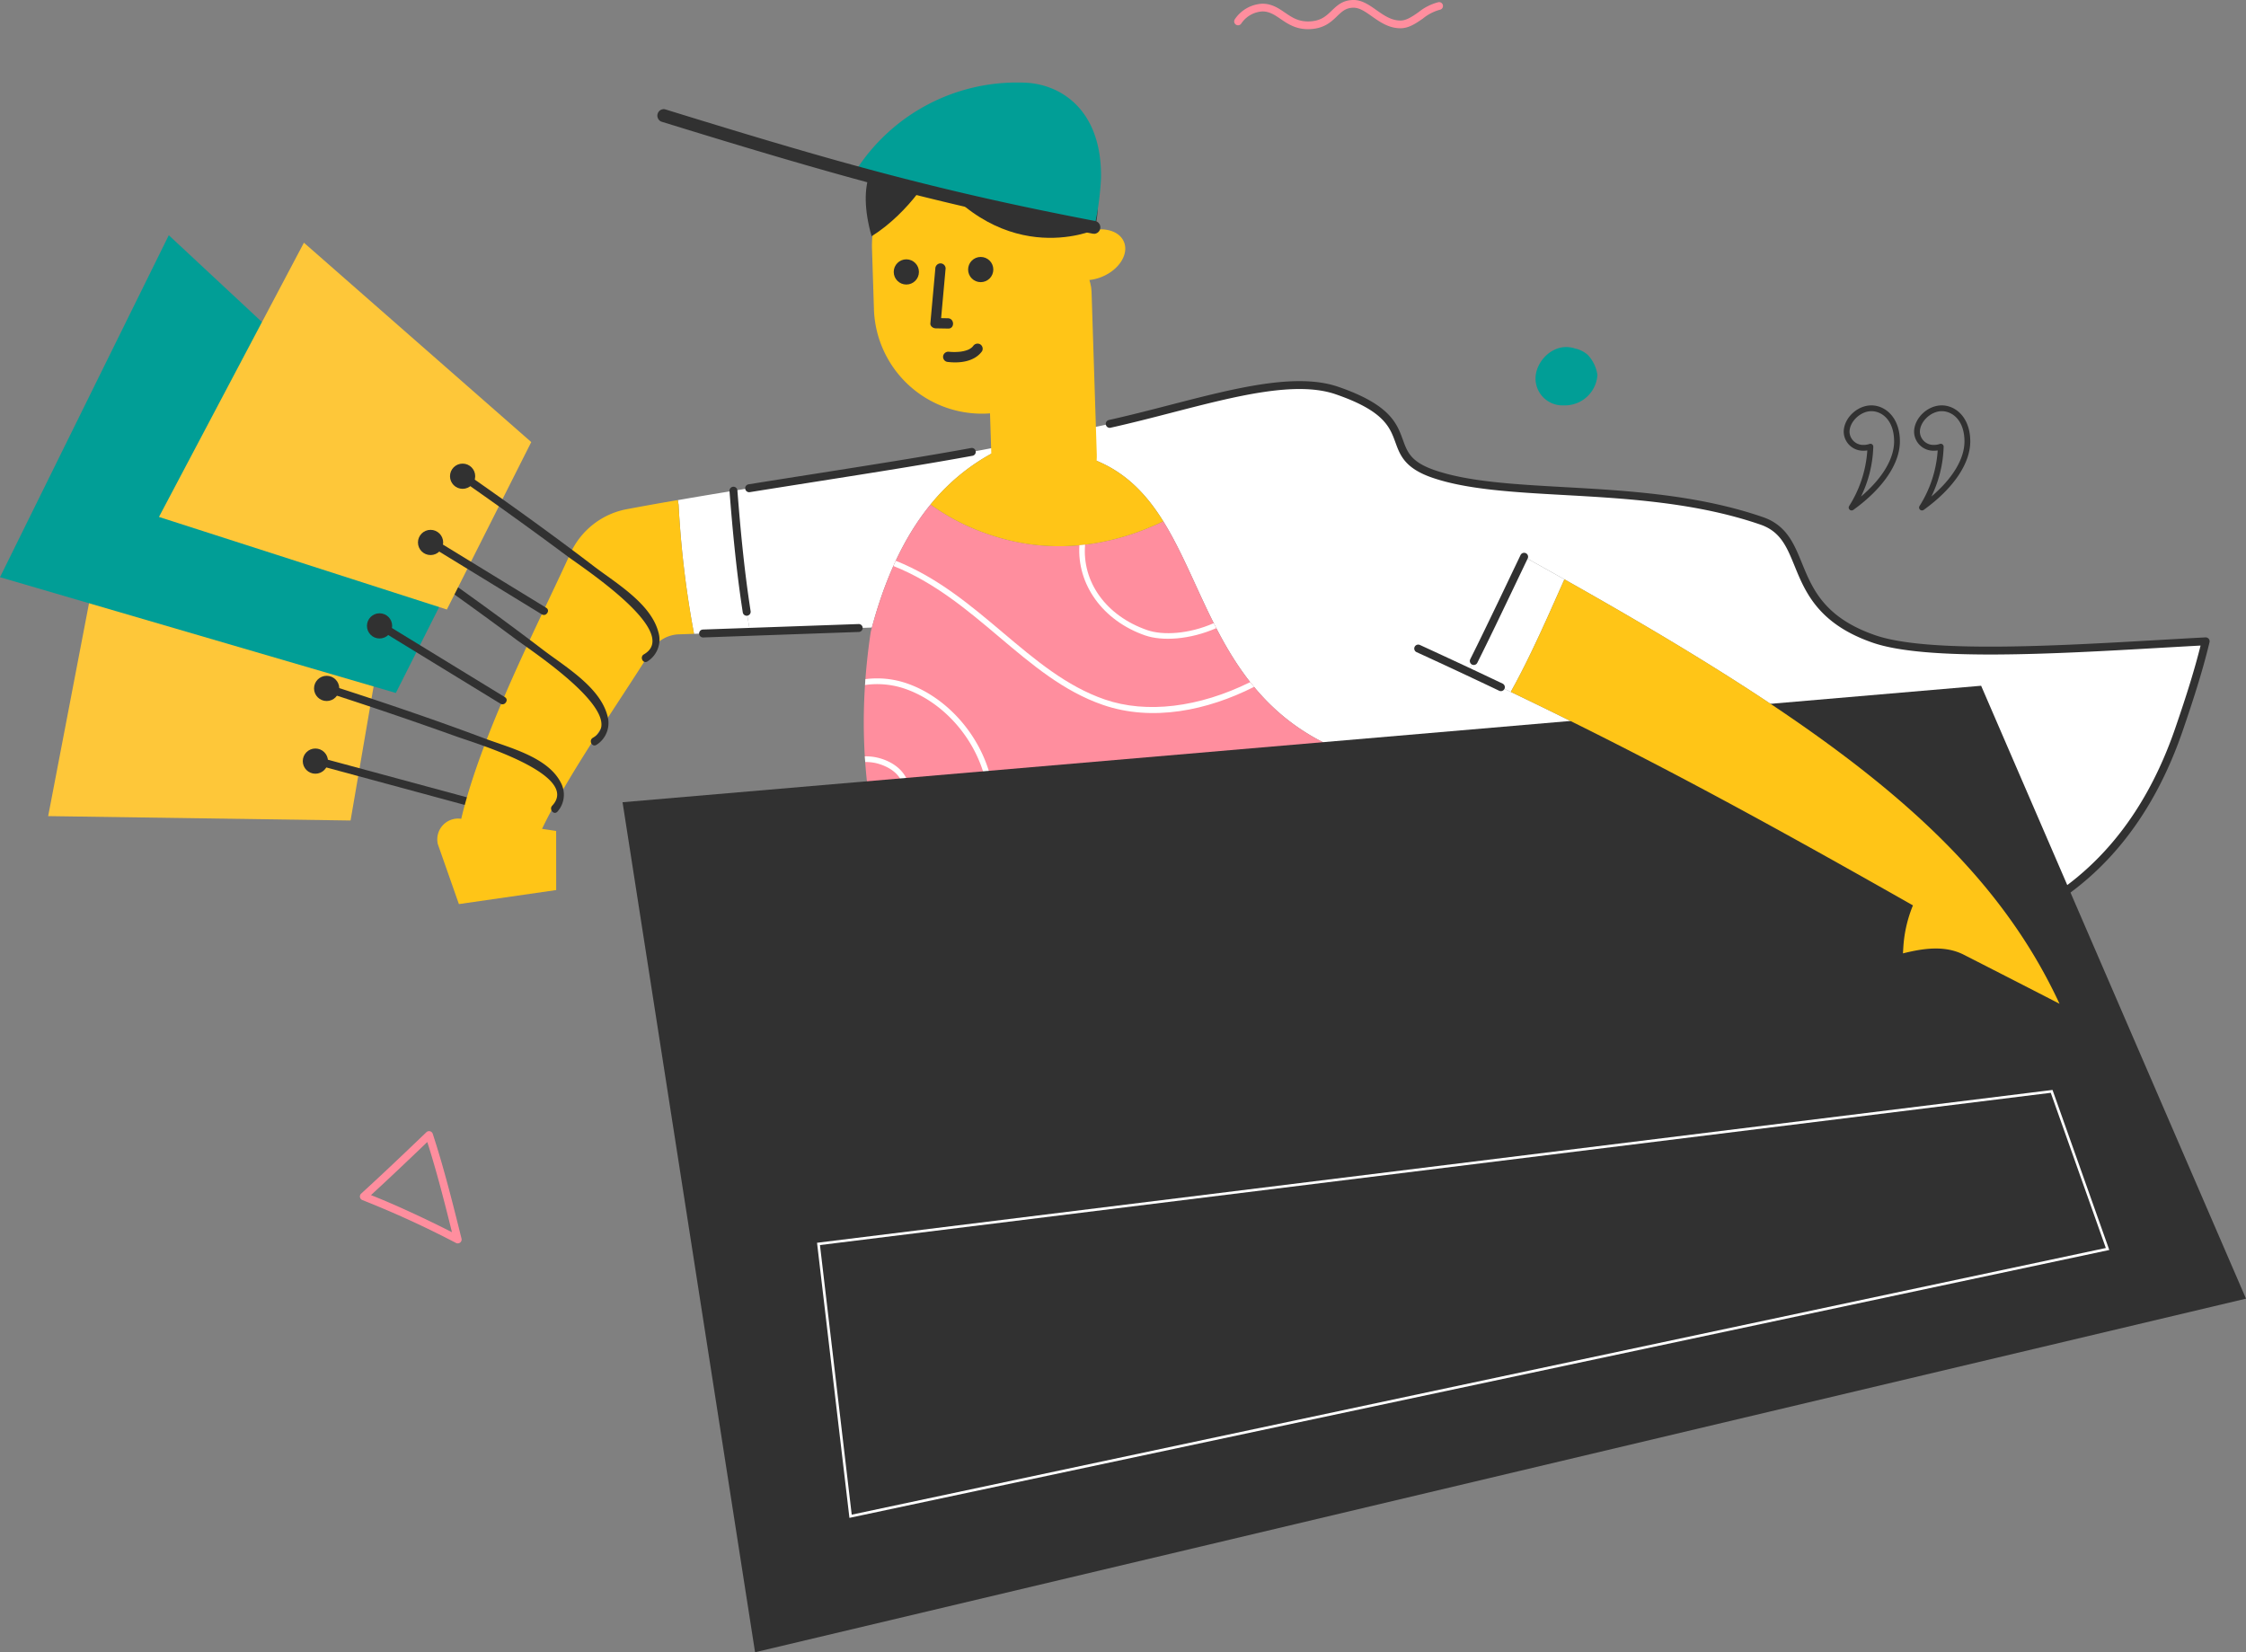 <svg xmlns="http://www.w3.org/2000/svg" width="635.849" height="467.798" viewBox="0 0 635.849 467.798">
  <rect x="0" y="0" width="635.849" height="467.798" fill="#808080" stroke="none"/>
  <g id="Group_3299" data-name="Group 3299" transform="translate(7799.924 9655)">
    <g id="Group_3178" data-name="Group 3178" transform="translate(-8446 -13075.888)">
      <g id="Group_2823" data-name="Group 2823" transform="translate(194.643 3386.994)">
        <g id="Group_2077" data-name="Group 2077" transform="translate(-49 81.627)">
          <g id="Group_2075" data-name="Group 2075">
            <path id="Path_2774" data-name="Path 2774" d="M1024.634,96.788a.82.82,0,0,1-.7-1.255,33.47,33.47,0,0,0,5.143-15.741,6.406,6.406,0,0,1-1.016.081,5.46,5.46,0,0,1-5.666-5.246l0-.079c0-3.859,3.8-7.506,7.817-7.506s8.086,3.5,8.086,10.2c0,6.289-4.807,13.358-13.188,19.393A.822.822,0,0,1,1024.634,96.788Zm5.312-18.875a.82.82,0,0,1,.82.82v.019a34.345,34.345,0,0,1-3.474,14.1c6-5.1,9.369-10.662,9.369-15.611,0-5.881-3.341-8.559-6.446-8.559-3.06,0-6.177,2.96-6.177,5.867a3.839,3.839,0,0,0,3.984,3.688l.044,0a4.96,4.96,0,0,0,1.615-.276.8.8,0,0,1,.266-.046Z" fill="#313131"/>
          </g>
          <g id="Group_2076" data-name="Group 2076">
            <path id="Path_2775" data-name="Path 2775" d="M1044.552,96.788a.82.82,0,0,1-.695-1.255A33.47,33.47,0,0,0,1049,79.792a6.427,6.427,0,0,1-1.017.081,5.46,5.46,0,0,1-5.665-5.247l0-.078c0-3.859,3.8-7.506,7.818-7.506s8.085,3.5,8.085,10.2c0,6.29-4.807,13.359-13.188,19.393A.818.818,0,0,1,1044.552,96.788Zm5.313-18.875a.82.82,0,0,1,.82.82v.019a34.347,34.347,0,0,1-3.474,14.1c6-5.1,9.369-10.662,9.369-15.612,0-5.881-3.341-8.559-6.445-8.559-3.061,0-6.179,2.96-6.179,5.867a3.839,3.839,0,0,0,3.984,3.688l.044,0a4.96,4.96,0,0,0,1.615-.276A.8.8,0,0,1,1049.865,77.913Z" fill="#313131"/>
          </g>
        </g>
        <g id="Group_2078" data-name="Group 2078" transform="translate(-232.794 -93.088)">
          <path id="Path_2779" data-name="Path 2779" d="M1054.492,135.239c-3.5,0-5.742-1.531-7.723-2.883-1.681-1.147-3.133-2.138-5.156-2.138a7.729,7.729,0,0,0-5.994,3.452,1.093,1.093,0,1,1-1.8-1.246l.016-.024a9.936,9.936,0,0,1,7.773-4.368c2.7,0,4.574,1.281,6.388,2.518,1.886,1.288,3.668,2.5,6.491,2.5,3.579,0,5.12-1.482,6.752-3.052,1.542-1.483,3.136-3.017,6.2-3.017,2.4,0,4.455,1.447,6.44,2.846,2.071,1.46,4.213,2.97,6.818,2.97,1.722,0,3.385-1.158,5.145-2.384a14.614,14.614,0,0,1,5.6-2.811,1.093,1.093,0,1,1,.412,2.147l-.029.005a12.835,12.835,0,0,0-4.734,2.453c-1.96,1.365-3.986,2.776-6.395,2.776-3.3,0-5.837-1.79-8.078-3.369-1.862-1.313-3.47-2.447-5.181-2.447-2.183,0-3.286,1.062-4.684,2.407C1061.063,133.208,1058.952,135.239,1054.492,135.239Z" fill="#ff8e9e"/>
        </g>
        <g id="Group_2079" data-name="Group 2079" transform="translate(-210.959 328.786)">
          <path id="Path_2780" data-name="Path 2780" d="M793.05,55.8a1.095,1.095,0,0,1-1.569,1.224A275.339,275.339,0,0,0,764.99,44.889a1.1,1.1,0,0,1-.689-.817,1.092,1.092,0,0,1,.336-1.015c6-5.473,11.679-10.882,18.47-17.388a1.092,1.092,0,0,1,1.545.033,1.08,1.08,0,0,1,.25.416C788.1,35.884,790.616,46.006,793.05,55.8ZM767.418,43.479c7.058,2.767,16.065,7.006,22.926,10.5-2.1-8.46-4.306-17.125-6.984-25.529-5.769,5.523-10.77,10.279-15.943,15.025Z" fill="#ff8e9e"/>
        </g>
        <g id="Group_2080" data-name="Group 2080" transform="translate(9 103.516)">
          <path id="Path_2781" data-name="Path 2781" d="M888.271,29.035a7.657,7.657,0,0,0-2.425-.4c-4.778,0-8.706,4.592-8.706,8.923a7.636,7.636,0,0,0,7.677,7.6c.1,0,.21,0,.315-.008a9.223,9.223,0,0,0,9.54-8.628,10.543,10.543,0,0,0-2.7-5.631A7.953,7.953,0,0,0,888.271,29.035Z" fill="#019e96"/>
        </g>
        <g id="Group_2078-2" data-name="Group 2078" transform="translate(177.468 -64.642)">
          <path id="Path_2779-2" data-name="Path 2779" d="M367.159,247.186c-3.5,0-5.742-1.531-7.723-2.883-1.681-1.147-3.133-2.138-5.156-2.138a7.732,7.732,0,0,0-5.994,3.452,1.093,1.093,0,0,1-1.8-1.246l.017-.024a9.936,9.936,0,0,1,7.773-4.368c2.7,0,4.574,1.281,6.388,2.518,1.886,1.288,3.668,2.5,6.491,2.5,3.579,0,5.12-1.482,6.752-3.052,1.542-1.483,3.136-3.017,6.2-3.017,2.4,0,4.455,1.447,6.44,2.846,2.071,1.46,4.213,2.97,6.818,2.97,1.722,0,3.385-1.158,5.145-2.384a14.607,14.607,0,0,1,5.6-2.811,1.093,1.093,0,0,1,.412,2.147l-.029.005a12.849,12.849,0,0,0-4.734,2.453c-1.96,1.365-3.986,2.776-6.395,2.776-3.3,0-5.837-1.79-8.078-3.369-1.862-1.313-3.47-2.447-5.181-2.447-2.183,0-3.286,1.062-4.684,2.407C373.73,245.156,371.619,247.186,367.159,247.186Z" fill="#019e96"/>
        </g>
      </g>
    </g>
    <g id="Group_2822" data-name="Group 2822" transform="translate(-13724.812 -12496.889)">
      <path id="Path_3669" data-name="Path 3669" d="M6049.562,3168.294l-8.989,52.323-85.611-1.239,16.549-86.248Z" transform="translate(-16.438 -146.421)" fill="#fec739"/>
      <path id="Path_3670" data-name="Path 3670" d="M6119.56,3288.147l42.772,11.573c1.386.375,2.129-1.75.731-2.12l-42.772-11.572C6118.905,3285.651,6118.161,3287.777,6119.56,3288.147Z" transform="translate(-105.995 -229.968)" fill="#313131"/>
      <circle id="Ellipse_380" data-name="Ellipse 380" cx="3.568" cy="3.568" r="3.568" transform="translate(6013.796 3033.231)" fill="#313131"/>
      <circle id="Ellipse_381" data-name="Ellipse 381" cx="3.568" cy="3.568" r="3.568" transform="translate(6010.604 3053.815)" fill="#313131"/>
      <path id="Path_3672" data-name="Path 3672" d="M7010.909,3566.024c6.292,3.658,12.332,7.611,18.579,11.213-1.322,7.131-3.077,14.261-4.454,21.393-6.14-2.928-12.383-5.557-18.413-8.486,1.6-8,2.905-16.075,4.284-24.121Z" transform="translate(-591.258 -383.033)" fill="#acd5ff"/>
      <path id="Path_3673" data-name="Path 3673" d="M6461.247,3091.146a58.075,58.075,0,0,0-22.721,17.048c-7.922,9.687-13.085,21.768-16.616,34.845l-34.486,1.219c-2.282-12.828-3.566-25.795-4.606-38.766l-.195-1.154c28.685-4.667,58.64-9.005,78.622-13.186Z" transform="translate(-250.191 -123.473)" fill="#fff"/>
      <path id="Path_3674" data-name="Path 3674" d="M6368.557,3160.154l-15.862.558a275.554,275.554,0,0,1-4.37-36.556l-.219-1.292c5.123-.9,10.365-1.774,15.656-2.632l.2,1.154c1.038,12.972,2.323,25.938,4.606,38.766Z" transform="translate(-231.325 -139.37)" fill="#fff"/>
      <path id="Path_3675" data-name="Path 3675" d="M6868.877,3167.8c-3.087,6.932-6.148,13.927-9.464,20.782-1.806,3.742-3.694,7.456-5.722,11.085-3.928-1.89-7.93-3.772-12.008-5.7q3.3-6.536,6.481-13.15c3.128-6.453,6.205-12.942,9.285-19.394l.006-.017c3.889,2.165,7.7,4.285,11.416,6.39Z" transform="translate(-501.106 -161.878)" fill="#fff"/>
      <path id="Path_3676" data-name="Path 3676" d="M6727.071,3102.785l-.006.017c-3.08,6.452-6.154,12.936-9.284,19.394q-3.182,6.6-6.482,13.151c4.074,1.924,8.075,3.805,12.008,5.695,38.59,18.484,70.2,35.668,113.856,60.442a37.086,37.086,0,0,0-2.713,11.695,100.793,100.793,0,0,1-37.661-4.919c-43.874-15.135-42.829-27.195-71.045-36.929-15.3-5.278-31.42-7.027-46.638-12.26l-.092-.032c-36.232-12.5-40.736-44.861-54.079-66.3-4.82-7.764-10.81-14.087-19.876-17.538-.683-2.883-1.337-5.756-1.932-8.663,27.151-5.2,54.507-16.514,71.026-10.816,25.466,8.786,10.985,17.978,27.277,23.6,21.586,7.447,59.755,1.846,92.924,13.288,14.483,5,5.7,24.437,31.815,33.447,17.381,6,63.621,2.231,93.878.663-1.475,6.2-3.681,13.723-7.62,25.139-10.146,29.413-27.928,45.9-47.244,54.247-23.449-33.227-62.4-60.761-126.69-96.931-3.711-2.1-7.528-4.225-11.416-6.39Z" transform="translate(-370.715 -103.256)" fill="#fff"/>
      <path id="Path_3681" data-name="Path 3681" d="M6603.74,3268.538c-.27.049-.535.084-.785.14-46.1,8.219-80.045,10.02-118.263,6.127-18.856-43.772-23.732-74.667-18.517-109.938.107-.428.216-.856.331-1.283,3.53-13.077,8.7-25.161,16.616-34.845a61.294,61.294,0,0,0,16.5,8.464c14.773,5.1,31.758,4.764,49.382-3.7,13.342,21.439,17.848,53.8,54.08,66.3l.092.031c-1.763,29.861-1.6,51.439.565,68.7Z" transform="translate(-294.788 -144.021)" fill="#ff8e9e"/>
      <path id="Path_3685" data-name="Path 3685" d="M6571.79,3090.948c-17.624,8.466-34.608,8.8-49.382,3.7a61.308,61.308,0,0,1-16.5-8.464,58.076,58.076,0,0,1,22.721-17.048c.5-.112,1.009-.225,1.508-.321.023-.116.044-.218.06-.336a151.431,151.431,0,0,0-1.952-16.88l4.255,2.753a30.789,30.789,0,0,0,15.19-3.472c.556,4.647,1.343,9.266,2.294,13.871.595,2.906,1.249,5.781,1.931,8.663,9.068,3.451,15.058,9.774,19.876,17.538Z" transform="translate(-317.578 -101.464)" fill="#ffc517"/>
      <path id="Path_3688" data-name="Path 3688" d="M6270.605,3163.865l-4.291.148a9.524,9.524,0,0,0-7.8,4.538c-8.319,13.5-23.515,34.988-30.938,50.532l3.994.6.01,16.732-27.543,3.971-5.958-16.959a5.893,5.893,0,0,1,6.624-7.185c1.086-4.594,2.535-9.412,4.239-14.354,7.385-21.409,19.451-44.924,26.665-60.809a22,22,0,0,1,15.954-12.5c4.668-.874,9.508-1.747,14.448-2.584l.218,1.292a275.641,275.641,0,0,0,4.371,36.557Z" transform="translate(-149.235 -142.523)" fill="#ffc517"/>
      <path id="Path_3691" data-name="Path 3691" d="M6626.154,3342.783c-1.89-1.273-3.724-2.527-5.458-3.715-5.657-3.894-10.538-7.254-13.94-8.427-28.244-9.743-48.519,9.544-68.137,28.192-10.032,9.544-19.75,18.779-30.178,23.9.138.333.277.664.421,1,.351.036.7.064,1.042.1,10.332-5.285,19.922-14.4,29.833-23.818,19.258-18.319,39.177-37.261,66.489-27.839,3.191,1.1,7.989,4.405,13.549,8.231,2.007,1.383,4.148,2.853,6.368,4.331,0-.646,0-1.292.007-1.947Z" transform="translate(-318.961 -252.948)" fill="#fff"/>
      <path id="Path_3692" data-name="Path 3692" d="M6617.492,3179.549c4.673,1.612,12.51,1.225,20.043-2.09-.241-.467-.476-.931-.718-1.4-7.077,3.113-14.418,3.479-18.8,1.968-11.776-4.062-18.514-13.736-17.615-24.21-.536.063-1.067.115-1.609.163-.719,11.007,6.494,21.368,18.7,25.577Z" transform="translate(-368.319 -157.727)" fill="#fff"/>
      <path id="Path_3693" data-name="Path 3693" d="M6668.618,3382.474c-.573-.2-1.151-.373-1.748-.524-12.609-3.206-26.5,7.37-30.5,18.974a20.3,20.3,0,0,0,.1,13.32c.58-.034,1.163-.072,1.744-.109a18.725,18.725,0,0,1-.321-12.686c3.772-10.934,16.8-20.924,28.577-17.931.553.142,1.091.3,1.62.485,13.873,4.786,15.792,16.061,12.917,25.334.592-.089,1.19-.19,1.782-.282,2.758-9.856.424-21.544-14.173-26.579Z" transform="translate(-388.297 -282.104)" fill="#fff"/>
      <path id="Path_3694" data-name="Path 3694" d="M6483.318,3303.78c7.717-4.99,14.467-12.431,16.419-18.089,7.092-20.56-6.364-41.236-22.868-46.929a25.83,25.83,0,0,0-11.764-1.209c-.037.556-.071,1.107-.107,1.661a24.2,24.2,0,0,1,11.341,1.078c15.785,5.445,28.652,25.214,21.871,44.872-2.169,6.286-11.869,16.726-23.7,21.34.165.509.337,1.022.506,1.533a45.2,45.2,0,0,0,8.3-4.252Z" transform="translate(-295.216 -203.38)" fill="#fff"/>
      <path id="Path_3695" data-name="Path 3695" d="M6469.862,3286.8a14.235,14.235,0,0,0-4.987-.769c.03.533.073,1.07.111,1.6a12.69,12.69,0,0,1,4.349.692c5.74,1.98,7.932,6.307,6.006,11.891a17.713,17.713,0,0,1-7.3,9.245c.109.552.237,1.11.357,1.665a19.5,19.5,0,0,0,8.469-10.383c2.192-6.355-.495-11.7-7.012-13.948Z" transform="translate(-295.149 -229.993)" fill="#fff"/>
      <path id="Path_3696" data-name="Path 3696" d="M6482.731,3165.388c11.642,4.637,20.915,12.467,29.907,20.059,9.391,7.929,18.265,15.422,29.39,19.26,14.024,4.838,29.573,1.581,42.8-5.106-.371-.438-.745-.89-1.091-1.339-14.507,7.181-29.366,8.985-41.178,4.911-10.843-3.741-19.6-11.137-28.876-18.966-9.077-7.665-18.444-15.566-30.289-20.3-.231.486-.436.988-.666,1.478Z" transform="translate(-304.908 -163.243)" fill="#fff"/>
      <path id="Path_3699" data-name="Path 3699" d="M6875.021,3204.2a1.119,1.119,0,0,1-.126-2.066c20.131-9.864,34.644-27.351,43.138-51.973,3.368-9.764,5.629-17.12,7.23-23.575-3.683.2-7.589.423-11.641.656-29.374,1.69-65.936,3.792-81.157-1.459-15.444-5.327-19.15-14.418-22.128-21.72-2.226-5.452-3.982-9.757-9.687-11.725-18.215-6.284-38.135-7.4-55.711-8.379-14.106-.79-27.417-1.53-37.213-4.909-7.741-2.67-9.083-6.364-10.388-9.939-1.6-4.4-3.254-8.955-16.9-13.661-11.261-3.884-28.262.508-46.262,5.155-5.705,1.476-11.61,3-17.529,4.316a1.121,1.121,0,0,1-.487-2.187c5.885-1.309,11.765-2.83,17.453-4.3,18.338-4.735,35.662-9.208,47.559-5.1,14.653,5.054,16.575,10.347,18.271,15.015,1.269,3.5,2.276,6.26,9.006,8.583,9.493,3.274,22.662,4.009,36.606,4.79,17.724.991,37.808,2.113,56.319,8.5,6.66,2.3,8.788,7.5,11.027,13,2.959,7.245,6.3,15.453,20.788,20.449,14.8,5.106,51.122,3.019,80.294,1.338,4.608-.266,9.029-.521,13.164-.738a1.129,1.129,0,0,1,.922.4,1.113,1.113,0,0,1,.224.974c-1.64,6.887-4,14.666-7.648,25.246-8.695,25.2-23.583,43.123-44.269,53.256a1.129,1.129,0,0,1-.864.051Z" transform="translate(-377.388 -101.92)" fill="#313131"/>
      <path id="Path_3700" data-name="Path 3700" d="M6560.064,3058.1a1.123,1.123,0,0,1,.474-2.176,29.384,29.384,0,0,0,14.542-2.463,1.121,1.121,0,0,1,.915,2.047,31.668,31.668,0,0,1-15.663,2.651,1.175,1.175,0,0,1-.267-.059Z" transform="translate(-346.77 -102.828)" fill="#313131"/>
      <path id="Path_3701" data-name="Path 3701" d="M6892.665,3336.351c-24.5-8.451-35.125-15.983-44.5-22.626-7.589-5.376-14.136-10.018-26.546-14.3a215.56,215.56,0,0,0-23.32-6.134c-6.023-1.343-12.253-2.735-18.285-4.521a1.132,1.132,0,0,1-.754-1.393,1.118,1.118,0,0,1,1.385-.764l.01,0c5.956,1.765,12.146,3.147,18.14,4.485a217,217,0,0,1,23.557,6.2c12.71,4.385,19.708,9.343,27.111,14.589,9.254,6.558,19.742,13.99,43.936,22.337a96.515,96.515,0,0,0,28,4.971,1.121,1.121,0,0,1-.078,2.241,98.765,98.765,0,0,1-28.656-5.092Z" transform="translate(-466.962 -230.288)" fill="#313131"/>
      <path id="Path_3702" data-name="Path 3702" d="M6390.922,3105.9a1.123,1.123,0,0,1,.187-2.168c6.38-1.027,12.8-2.038,19.118-3.03,16.02-2.528,31.158-4.911,43.958-7.265a1.12,1.12,0,0,1,.4,2.2c-12.822,2.361-27.968,4.75-44.005,7.278-6.324,1-12.731,2.009-19.111,3.032a1.109,1.109,0,0,1-.546-.047Z" transform="translate(-254.315 -124.715)" fill="#313131"/>
      <path id="Path_3703" data-name="Path 3703" d="M6362.156,3207.142a1.121,1.121,0,0,1,.326-2.181l44.061-1.554a1.121,1.121,0,1,1,.081,2.241l-44.062,1.556a1.147,1.147,0,0,1-.4-.062Z" transform="translate(-238.59 -184.833)" fill="#313131"/>
      <path id="Path_3705" data-name="Path 3705" d="M6384.868,3154.112a1.122,1.122,0,0,1-.744-.889c-1.882-12.068-2.953-24.134-3.757-34.347a1.122,1.122,0,0,1,2.229-.256c0,.026,0,.053.005.08.794,10.168,1.871,22.184,3.745,34.177a1.13,1.13,0,0,1-.94,1.28,1.1,1.1,0,0,1-.538-.047Z" transform="translate(-248.954 -137.947)" fill="#313131"/>
      <path id="Path_3706" data-name="Path 3706" d="M6832.081,3229.362a1.082,1.082,0,0,1-.118-.049q-3.456-1.647-6.982-3.306l-2.224-1.05q-6.9-3.238-14.189-6.574a1.116,1.116,0,0,1-.551-1.478l0-.008a1.138,1.138,0,0,1,1.486-.552q7.291,3.349,14.2,6.581l2.224,1.05q3.541,1.671,7,3.314a1.121,1.121,0,0,1-.849,2.071Z" transform="translate(-482.649 -191.853)" fill="#313131"/>
      <path id="Path_3707" data-name="Path 3707" d="M6843.363,3190.61a.97.97,0,0,1-.135-.058,1.12,1.12,0,0,1-.5-1.5h0q2.509-5.021,4.943-10.086,3.417-7.05,6.77-14.121l2.525-5.282a1.121,1.121,0,1,1,2.035.942l-.012.024-2.526,5.28q-3.37,7.066-6.773,14.134-2.448,5.071-4.959,10.111a1.119,1.119,0,0,1-1.363.561Z" transform="translate(-501.61 -160.511)" fill="#313131"/>
      <path id="Path_3711" data-name="Path 3711" d="M6313.594,3274.92l384.619-32.979,74.984,173.529L6351.11,3515.582Z" transform="translate(-212.461 -205.895)" fill="#313131"/>
      <path id="Path_3712" data-name="Path 3712" d="M7023.531,3295.668c-9.135-4.726-27.121-13.9-27.336-14.01-5.287-2.558-11.2-1.7-16.987-.26.036-.609.074-1.245.115-1.894a37.112,37.112,0,0,1,2.713-11.695c-43.657-24.774-75.268-41.955-113.856-60.442,2.028-3.63,3.917-7.342,5.722-11.085,3.313-6.854,6.375-13.849,9.463-20.782,64.292,36.17,103.24,63.7,126.689,96.931a148.208,148.208,0,0,1,13.482,23.24Z" transform="translate(-515.588 -169.58)" fill="#ffc517"/>
      <path id="Path_3713" data-name="Path 3713" d="M6444.2,3615.487l-9.173-77.888.37-.045,349.4-43.229.1.282,15.973,45.029-.417.089Zm-8.344-77.242,8.99,76.335,355.041-75.5-15.588-43.941Z" transform="translate(-278.835 -343.844)" fill="#fff"/>
      <path id="Path_3714" data-name="Path 3714" d="M6060.845,3042.8l-23.89,47.41-112.068-32.775,47.788-96.828Z" transform="translate(0 -52.121)" fill="#019e96"/>
      <path id="Path_3715" data-name="Path 3715" d="M6233.354,3214.587a7.309,7.309,0,0,0,3.126-8.324c-2.139-8.117-12.045-13.894-18.315-18.68-11.805-9.012-23.885-17.681-36.07-26.172a1.123,1.123,0,0,0-1.27,1.851q15.075,10.5,29.826,21.467c4.506,3.357,32.461,21.635,21.719,27.839-1.245.719-.27,2.741.982,2.017Z" transform="translate(-139.644 -161.784)" fill="#313131"/>
      <path id="Path_3716" data-name="Path 3716" d="M6159.524,3203.442l35.007,21.426c1.229.751,2.5-1.1,1.269-1.851l-35.007-21.425c-1.229-.752-2.5,1.1-1.27,1.85Z" transform="translate(-127.973 -183.744)" fill="#313131"/>
      <circle id="Ellipse_382" data-name="Ellipse 382" cx="3.568" cy="3.568" r="3.568" transform="translate(6037.844 2996.775)" fill="#313131"/>
      <circle id="Ellipse_383" data-name="Ellipse 383" cx="3.568" cy="3.568" r="3.568" transform="translate(6028.774 3015.527)" fill="#313131"/>
      <g id="Group_2468" data-name="Group 2468" transform="translate(5969.89 2910.606)">
        <path id="Path_3717" data-name="Path 3717" d="M6129.537,3021.734l-23.891,47.41-81.506-26.214,41.036-77.644Z" transform="translate(-6024.139 -2965.287)" fill="#fec739"/>
        <path id="Path_3718" data-name="Path 3718" d="M6265.2,3162.487a7.308,7.308,0,0,0,3.127-8.323c-2.14-8.117-12.045-13.894-18.315-18.68-11.8-9.012-23.885-17.68-36.071-26.172a1.123,1.123,0,0,0-1.269,1.851q15.072,10.5,29.827,21.468c4.507,3.357,32.462,21.635,21.719,27.84-1.245.719-.271,2.74.981,2.017Z" transform="translate(-6126.942 -3043.914)" fill="#313131"/>
        <path id="Path_3719" data-name="Path 3719" d="M6191.375,3151.344l32.274,19.753c1.228.751,2.5-1.1,1.268-1.849l-32.273-19.752C6191.416,3148.744,6190.143,3150.59,6191.375,3151.344Z" transform="translate(-6115.273 -3065.876)" fill="#313131"/>
        <circle id="Ellipse_384" data-name="Ellipse 384" cx="3.568" cy="3.568" r="3.568" transform="translate(82.394 62.547)" fill="#313131"/>
        <circle id="Ellipse_385" data-name="Ellipse 385" cx="3.568" cy="3.568" r="3.568" transform="translate(73.324 81.299)" fill="#313131"/>
      </g>
      <path id="Path_3720" data-name="Path 3720" d="M6193.393,3277.27a7.206,7.206,0,0,0,1.021-8.152c-3.652-7.314-14.6-9.96-21.605-12.592-14.491-5.441-29.183-10.393-43.914-15.149a1.123,1.123,0,0,0-.731,2.121q18.428,5.943,36.664,12.48c5.193,1.872,35.321,10.8,27.106,19.586-.981,1.045.476,2.756,1.463,1.7Z" transform="translate(-110.714 -205.56)" fill="#313131"/>
      <rect id="Rectangle_1444" data-name="Rectangle 1444" width="29.84" height="75.944" rx="14.92" transform="translate(6203.606 2910.527) rotate(-1.84)" fill="#ffc517"/>
      <path id="Path_4155" data-name="Path 4155" d="M6530.971,2945.964h.011l-.187-5.844a12.839,12.839,0,0,0,3.711-.945c4.831-2.022,7.584-6.437,6.151-9.862-1.347-3.216-5.905-4.413-10.456-2.874a30.572,30.572,0,0,0-60.86,5.025l.529,16.462h.011c0,.147,0,.292,0,.44A30.572,30.572,0,0,0,6531,2946.4C6530.991,2946.256,6530.978,2946.111,6530.971,2945.964Z" transform="translate(-297.581 -18.947)" fill="#ffc517"/>
      <path id="Path_4156" data-name="Path 4156" d="M6548.854,2919.648s-27.717,12.427-49.327-20.921c1.672-10.476,12.16-10.276,12.16-10.276S6556.57,2889.21,6548.854,2919.648Z" transform="translate(-314.088 -12.683)" fill="#313131"/>
      <path id="Path_4157" data-name="Path 4157" d="M6484.013,2907.517c1.088-.048-5.931,11.991-16.917,18.894-8.72-30.982,19.761-28.895,19.761-28.895" transform="translate(-295.456 -17.622)" fill="#313131"/>
      <circle id="Ellipse_605" data-name="Ellipse 605" cx="3.568" cy="3.568" r="3.568" transform="translate(6177.906 2915.313)" fill="#313131"/>
      <circle id="Ellipse_606" data-name="Ellipse 606" cx="3.568" cy="3.568" r="3.568" transform="translate(6198.963 2914.637)" fill="#313131"/>
      <path id="Path_4158" data-name="Path 4158" d="M6510.1,2979.6l-1.228,13.559-.174,1.917-1.505-1.412,3.554.063c1.872.033,1.977,2.951.094,2.917l-3.554-.063c-.715-.012-1.58-.593-1.506-1.411l1.229-13.559.173-1.918a1.506,1.506,0,0,1,1.412-1.506,1.468,1.468,0,0,1,1.505,1.412Z" transform="translate(-317.504 -61.731)" fill="#313131"/>
      <path id="Path_4159" data-name="Path 4159" d="M6515.53,3030.588l.076.009c.3.035-.439-.038-.173-.017.223.018.445.036.667.046a16.01,16.01,0,0,0,2.239-.045c.224-.021.448-.047.67-.079.165-.023.274-.119-.021.006a2.075,2.075,0,0,1,.366-.071,8.858,8.858,0,0,0,1.307-.378c.1-.039.2-.082.3-.124.239-.1-.29.15.076-.042a5.39,5.39,0,0,0,.554-.332c.041-.028.257-.226.295-.218-.074-.016-.25.223-.012,0,.089-.084.174-.172.256-.263.061-.068.322-.413.069-.061a1.5,1.5,0,0,1,1.979-.588,1.475,1.475,0,0,1,.587,1.979c-2.186,3.042-6.458,3.478-9.925,3.02a1.467,1.467,0,0,1-1.076-1.762,1.5,1.5,0,0,1,1.762-1.076Z" transform="translate(-321.849 -89.091)" fill="#313131"/>
      <g id="Group_1805" data-name="Group 1805" transform="translate(6166.904 2865.246)">
        <g id="Group_1804" data-name="Group 1804" transform="translate(0)">
          <path id="Path_2446" data-name="Path 2446" d="M6528.338,2892.166a80.938,80.938,0,0,1-1.9,14.078c-24.4-4.668-43.868-9.181-63.993-14.6l-3.8-1.025a54.147,54.147,0,0,1,47.523-25.341C6516.422,2865.4,6528.568,2872.531,6528.338,2892.166Z" transform="translate(-6458.65 -2865.247)" fill="#019e96"/>
        </g>
      </g>
      <g id="Group_1832" data-name="Group 1832" transform="translate(6110.992 2872.79)">
        <path id="Path_2463" data-name="Path 2463" d="M6459.015,2917.162a1.582,1.582,0,0,1-.312,0c-23.506-4.5-43.286-9.02-64.122-14.624l-3.806-1.038c-16.268-4.476-33.505-9.652-54.378-16.1a1.847,1.847,0,0,1-.9-2.431l.005-.012a1.808,1.808,0,0,1,1.94-1.048c20.837,6.435,38.046,11.627,54.27,16.062l3.8,1.029c20.751,5.586,40.448,10.09,63.863,14.572a1.833,1.833,0,0,1,1.307,2.226l0,.007a1.817,1.817,0,0,1-1.659,1.379Z" transform="translate(-6335.336 -2881.884)" fill="#313131"/>
      </g>
    </g>
  </g>
</svg>
